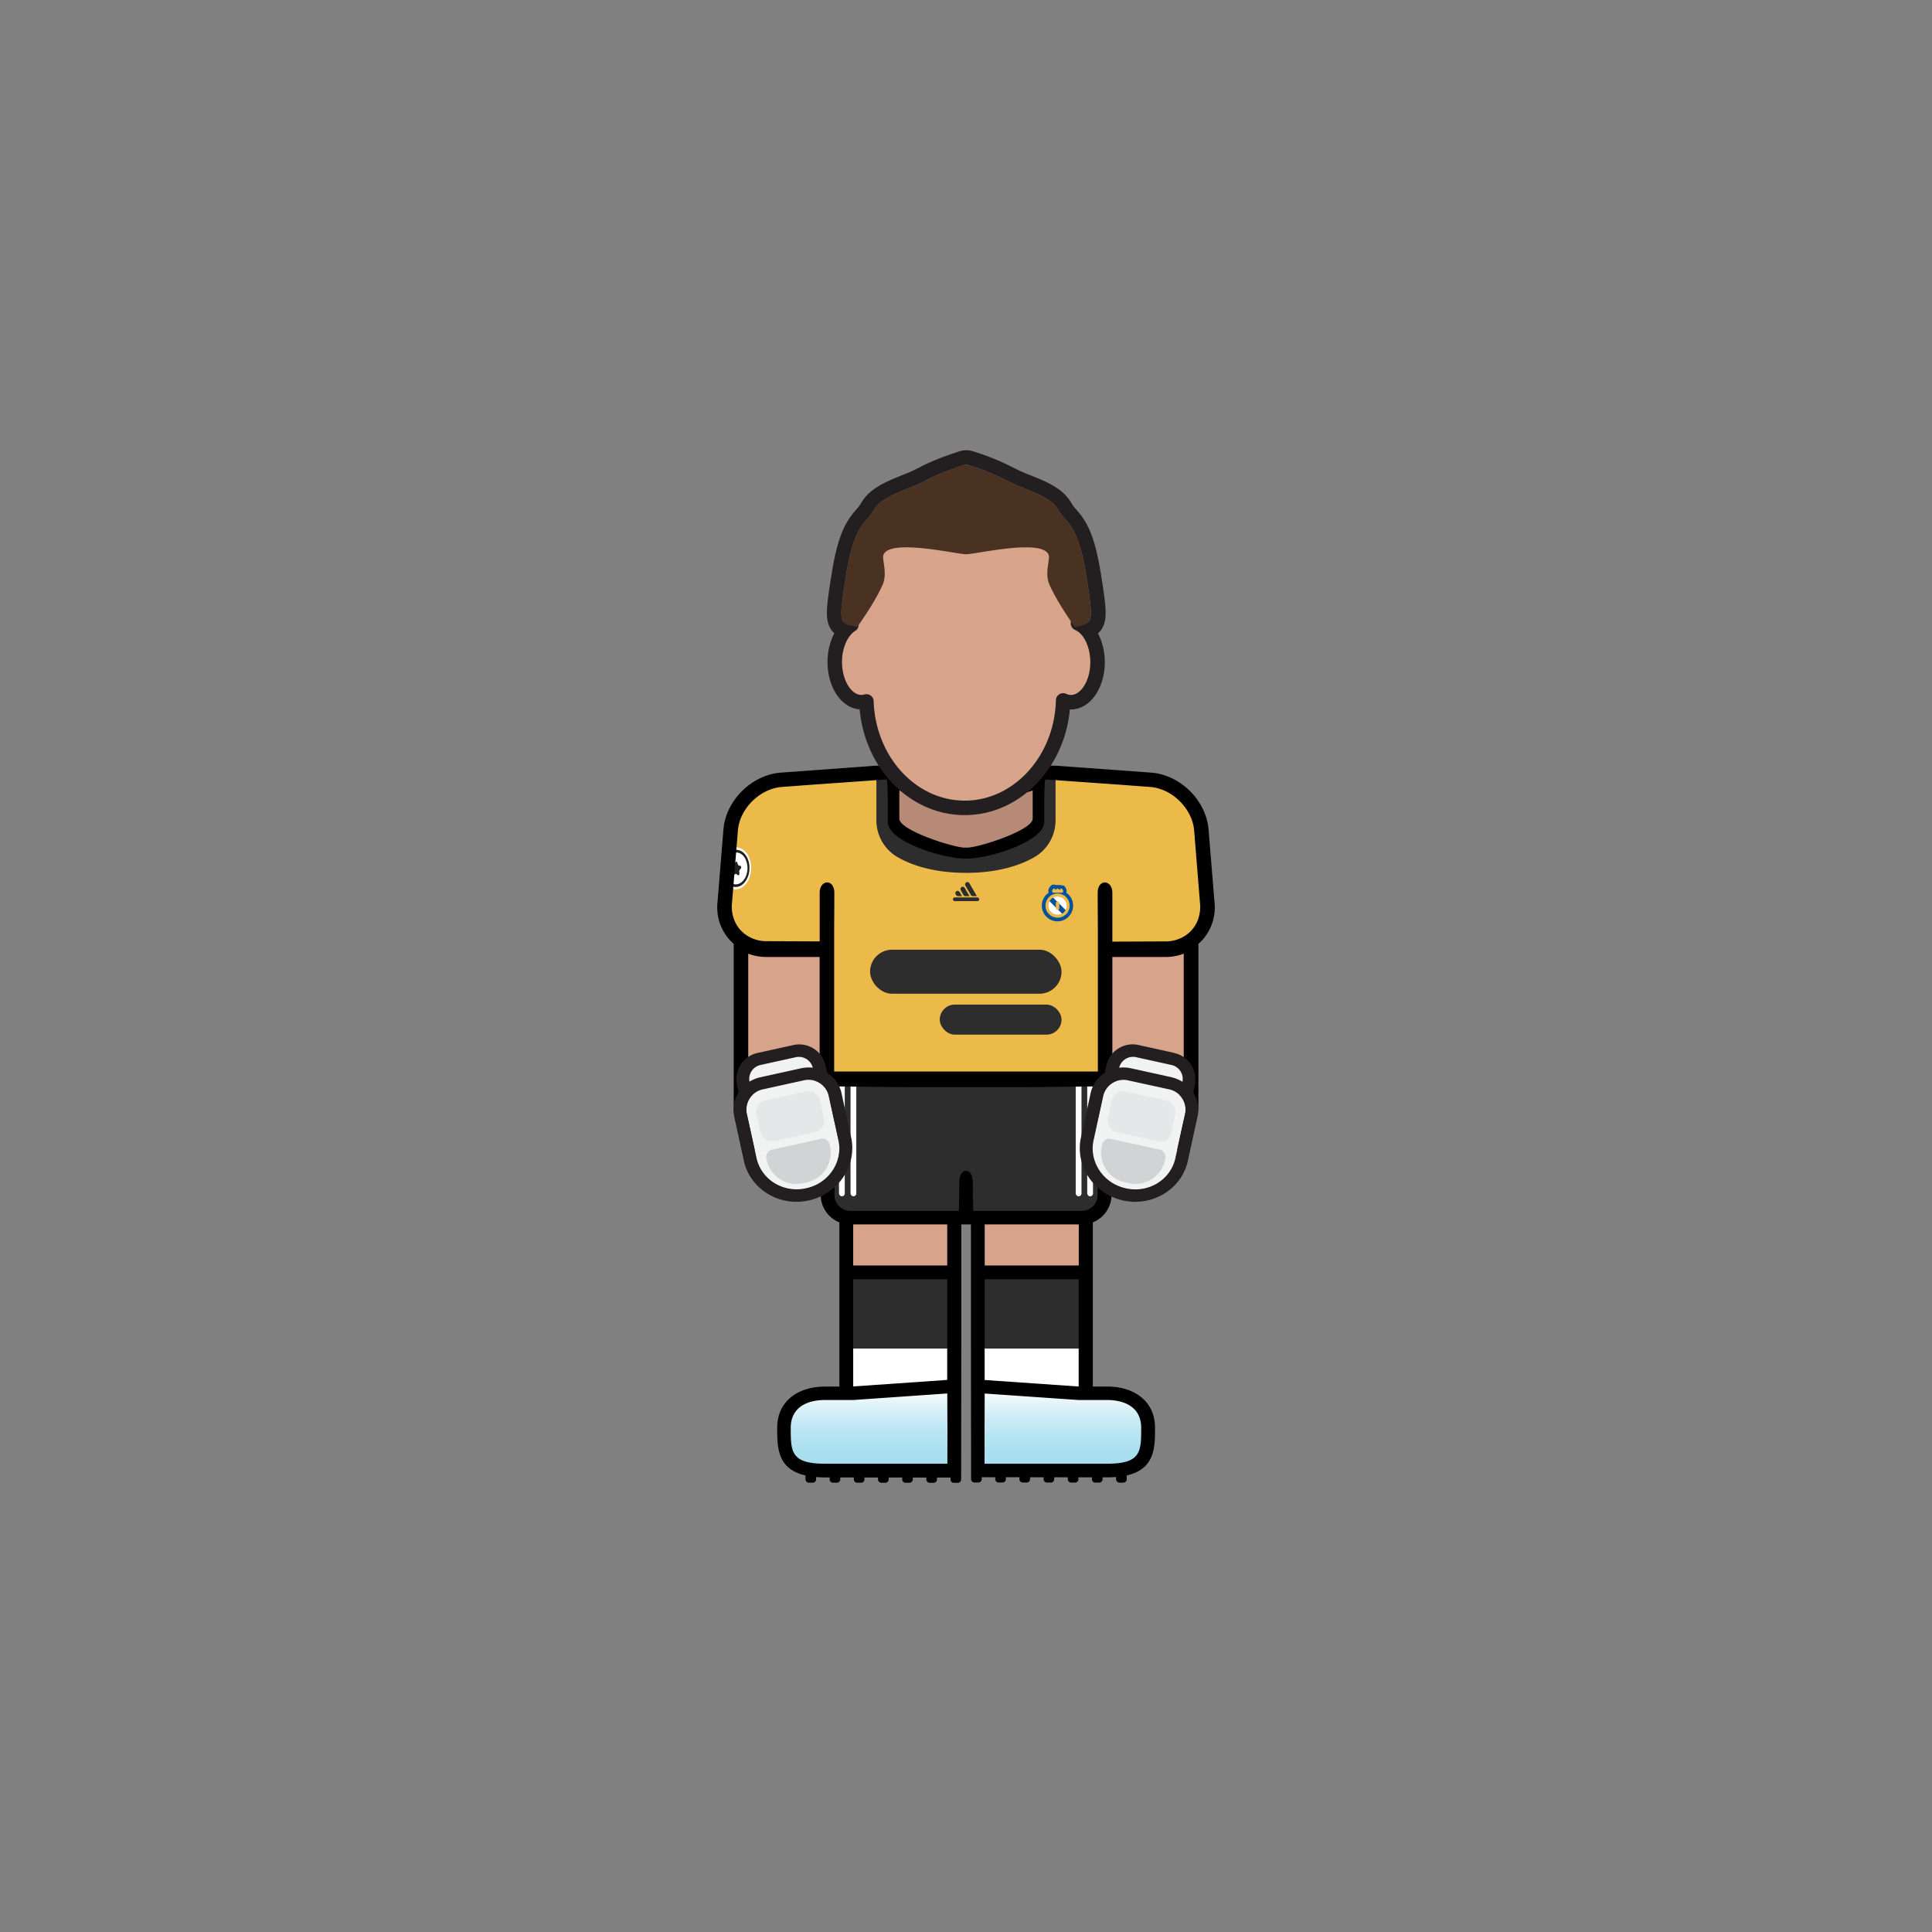 <svg id="player" xmlns="http://www.w3.org/2000/svg" xmlns:xlink="http://www.w3.org/1999/xlink" viewBox="0 0 800 800"><rect x="0" y="0" width="800" height="800" fill="#808080" stroke="none"/><defs><linearGradient id="linear-gradient" x1="359.88" y1="575.04" x2="359.88" y2="608.04" gradientUnits="userSpaceOnUse"><stop offset="0" stop-color="#fff"/><stop offset=".13" stop-color="#eaf7fb"/><stop offset=".36" stop-color="#ccecf6"/><stop offset=".58" stop-color="#b6e4f2"/><stop offset=".8" stop-color="#a9dff0"/><stop offset="1" stop-color="#a5ddef"/></linearGradient><linearGradient id="linear-gradient-2" x1="440.06" y1="575.27" x2="440.06" y2="608.27" xlink:href="#linear-gradient"/><style>.cls-1{fill:#d8a38b}.cls-4{fill:#2d2d2d}.cls-5{fill:#fff}.cls-6{fill:#ecba49}.cls-7{fill:#00529f}.cls-8{fill:#231f20}.cls-12{fill:#f1f2f2}.cls-13{fill:#d1d3d4}.cls-14{fill:#e6e7e8}</style></defs><g id="skin"><path id="arm-left" class="cls-1" d="M305.93 387h36.78v72.4a18.39 18.39 0 01-18.39 18.39 18.39 18.39 0 01-18.39-18.39V387z"/><path id="arm-right" class="cls-1" d="M457.19 387H494v72.4a18.39 18.39 0 01-18.39 18.39 18.39 18.39 0 01-18.39-18.39V387z"/><path id="leg-left" class="cls-1" d="M349.88 497.02h45.67v45.67h-45.67z"/><path id="leg-right" class="cls-1" d="M404.78 497.02h45.67v45.67h-45.67z"/></g><g id="boots"><path id="left" fill="url(#linear-gradient)" d="M395.33 575.04H372.5l-22.83 1.97h-12.5l-7.5 2.53-5.25 8.5v9.83l1.91 4.17 3.84 4.05 6.33 1.95h58.83v-33z"/><path id="right" fill="url(#linear-gradient-2)" d="M404.61 575.27h22.83l22.83 1.97h12.5l7.5 2.53 5.25 8.5v9.83l-1.91 4.17-3.84 4.05-6.33 1.95h-58.83v-33z"/></g><g id="socks"><g id="socks-2" data-name="socks"><path id="left-2" data-name="left" class="cls-4" d="M349.88 527h45.67v48.04h-45.67z"/><path id="right-2" data-name="right" class="cls-4" d="M404.38 527h45.67v48.04h-45.67z"/></g><path class="cls-5" d="M350.42 558.41h44.91v16.85h-44.91zm54.34 0h44.91v16.85h-44.91z" id="details"/></g><g id="shorts"><path id="shorts-2" data-name="shorts" class="cls-4" d="M341.67 447.54h116.49v47a9.95 9.95 0 01-9.95 9.95h-96.6a9.95 9.95 0 01-9.95-9.95v-47z"/><g id="details-2" data-name="details"><g id="left-3" data-name="left"><rect class="cls-5" x="347.41" y="447.54" width="2.39" height="47.83" rx="1.19" ry="1.19"/><rect class="cls-5" x="352.19" y="447.54" width="2.39" height="47.83" rx="1.19" ry="1.19"/></g><g id="right-3" data-name="right"><rect class="cls-5" x="445.43" y="447.54" width="2.39" height="47.83" rx="1.19" ry="1.19"/><rect class="cls-5" x="450.2" y="447.54" width="2.39" height="47.83" rx="1.19" ry="1.19"/></g></g></g><g id="shirt"><path id="shirt-2" data-name="shirt" class="cls-6" d="M369.5 319.8l-48.29 2.99-11.36 6.25-6.83 10.1-3.31 40.73 5.17 7.67 7.66 4.67h29.5l.17 54h114.83v-53.5l29.34-.17 7.01-4 6.99-10.5-3.4-37.33-6.83-11.84-9.77-6.08-49.84-2.99-1 21.24-6.5 6.5-11.16 3.48-11.88 2.02-15.46-3.17-11-5.66-3.66-3.84-.38-20.57z"/><g id="details-3" data-name="details"><g id="crest-real-madrid-03"><path class="cls-7" d="M437.92 381.51a6.5 6.5 0 01-3.71-11.85 2.18 2.18 0 01-.11-.69v-.29a3.48 3.48 0 011-1.86 1.64 1.64 0 012-.34 12.08 12.08 0 013.47.28 3.56 3.56 0 011.09 1.92v.29a2.15 2.15 0 01-.11.69 6.5 6.5 0 01-3.71 11.85zm-1.34-10.36a4.08 4.08 0 102.68 0z"/><path class="cls-7" d="M437.92 369.92A5.08 5.08 0 10443 375a5.08 5.08 0 00-5.08-5.08zm0 10.09a5 5 0 115-5 5 5 0 01-5 4.99z"/><circle class="cls-5" cx="437.92" cy="375" r="3.81"/><rect class="cls-7" x="436.87" y="369.92" width="2.1" height="10.16" rx="1.05" ry="1.05" transform="rotate(-45 437.92 374.998)"/><path class="cls-6" d="M437.92 370a5 5 0 105 5 5 5 0 00-5-5zm0 8.82a3.81 3.81 0 113.81-3.81 3.81 3.81 0 01-3.81 3.81z"/><rect class="cls-6" x="437.21" y="373.21" width="1.42" height="3.59" rx=".71" ry=".71"/><path class="cls-6" d="M440.24 369a2 2 0 00-.59-1.06l-.07-.06a.12.12 0 00-.17 0l-.2.2a.69.69 0 01-.49.2.69.69 0 01-.49-.2l-.2-.2a.12.12 0 00-.17 0l-.2.2a.69.69 0 01-.49.2.69.69 0 01-.49-.2l-.2-.2a.12.12 0 00-.17 0l-.07.06a2 2 0 00-.59 1.06.67.67 0 00.67.67h3.29a.67.67 0 00.67-.67z"/></g><g id="adidas"><rect id="bottom" class="cls-4" x="394.58" y="371.61" width="10.92" height="1.54" rx=".77" ry=".77"/><path class="cls-4" d="M400.09 365.36a1 1 0 00-.35 1.31l2.24 3.9a1 1 0 00.83.48h1.68l-3.09-5.33a1 1 0 00-1.31-.36zm-1.91 1.93a1 1 0 00-.35 1.3l1.1 2a1 1 0 00.84.49h1.67l-1.94-3.39a1 1 0 00-1.32-.4zm-2.11 1.71a1 1 0 00-.36 1.3l.15.27a1 1 0 00.84.5h1.66l-1-1.71a1 1 0 00-1.29-.36z"/></g><g id="sponsor-siemens"><rect class="cls-4" x="360.27" y="393.25" width="79.29" height="18.23" rx="9.12" ry="9.12"/><rect class="cls-4" x="389.13" y="415.98" width="50.43" height="12.44" rx="6.22" ry="6.22"/></g><path class="cls-4" d="M429.84 320.64l-.75 17.67-1.8 7.18-8.73 4.67-18.56 3.72-18.54-3.71-8.73-4.67-1.8-7.18-.75-17.67-7.29.69v18.33A17.61 17.61 0 00371.8 355c5.88 3.35 15.09 6.42 28.2 6.43 13.11 0 22.32-3.08 28.2-6.43a17.61 17.61 0 008.88-15.31v-18.36z"/><g id="logo-champions-league"><ellipse class="cls-5" cx="304.78" cy="359.59" rx="8.66" ry="6.25" transform="rotate(-87.81 304.79 359.595)"/><ellipse class="cls-5" cx="304.78" cy="359.59" rx="7.15" ry="5.17" transform="rotate(-87.81 304.79 359.595)"/><path class="cls-8" d="M304.49 367.29c-3.06-.12-5.42-3.66-5.26-7.91s2.79-7.6 5.85-7.48 5.42 3.66 5.26 7.91-2.79 7.6-5.85 7.48zM305 353c-2.63-.1-4.88 2.78-5 6.42s1.89 6.68 4.51 6.78 4.88-2.78 5-6.42-1.85-6.69-4.51-6.78z"/><path class="cls-8" d="M305.3 357.17l.26.82a.51.51 0 00.34.37l.64.15c.38.09.51.75.22 1.12l-.49.61a.82.82 0 00-.16.57l.08.89c0 .53-.37.92-.71.66l-.56-.44a.36.36 0 00-.44 0l-.59.4c-.35.24-.74-.18-.66-.71l.14-.88a.82.82 0 00-.11-.58l-.44-.64c-.26-.39-.09-1 .3-1.1l.65-.1a.51.51 0 00.37-.34l.32-.79a.43.43 0 01.84-.01z"/></g></g></g><path id="neck" fill="#b78977" d="M427.63 345.26l-27.59 8.62-28.6-9.62-1.92-23.62h61.04l-2.93 24.62z"/><path d="M502.88 373.43l-2.47-30.36c-1.19-11.87-11.83-22.25-23.72-23.14l-37.14-2.71c-4.07-.45-20.52-.09-39.55.53-19-.62-35.48-1-39.55-.53l-37.14 2.71c-11.89.89-22.53 11.27-23.72 23.14l-2.47 30.36a20.15 20.15 0 005 15.74 19.92 19.92 0 001.69 1.64v66.36c0 12.81 9.32 23.22 20.78 23.22a19.8 19.8 0 0015.25-7.39v21.79a12.23 12.23 0 007.74 11.36v68h-5.93c-10.93 0-19.83 5.8-19.83 17.11 0 8.06 0 17 11.72 19.7v1.6a1.38 1.38 0 001.38 1.38h1.63a1.38 1.38 0 001.38-1.37v-.95c1.16.09 2.39.15 3.73.15h1.89v.8a1.38 1.38 0 001.38 1.38h1.63a1.38 1.38 0 001.38-1.37v-.8h5.62v.8a1.38 1.38 0 001.38 1.38h1.63a1.38 1.38 0 001.38-1.37v-.8h5.62v.8a1.38 1.38 0 001.38 1.38h1.63a1.38 1.38 0 001.38-1.37v-.8h5.62v.8a1.38 1.38 0 001.38 1.38h1.63a1.38 1.38 0 001.38-1.37v-.8h5.62v.8a1.38 1.38 0 001.38 1.38h1.63a1.38 1.38 0 001.38-1.37v-.8h5.62v.8a1.38 1.38 0 001.38 1.38h1.63a1.38 1.38 0 001.38-1.37v-.81l.06-55.45V507h4v49.21l.06 54.67v1.6a1.38 1.38 0 001.38 1.38h1.63a1.38 1.38 0 001.38-1.37v-.8h5.62v.8a1.38 1.38 0 001.38 1.38h1.63a1.38 1.38 0 001.38-1.37v-.8h5.62v.8a1.38 1.38 0 001.38 1.38h1.63a1.38 1.38 0 001.38-1.37v-.8h5.62v.8a1.38 1.38 0 001.38 1.38h1.63a1.38 1.38 0 001.38-1.37v-.8h5.62v.8a1.38 1.38 0 001.38 1.38h1.63a1.38 1.38 0 001.38-1.37v-.8h5.62v.8a1.38 1.38 0 001.38 1.38h1.63a1.38 1.38 0 001.38-1.37v-.8h1.89c1.33 0 2.57-.05 3.72-.15v.95a1.38 1.38 0 001.38 1.38h1.63a1.38 1.38 0 001.38-1.37v-1.6c11.71-2.68 11.72-11.64 11.72-19.7 0-11.3-8.89-17.11-19.83-17.11h-5.93v-68a12.23 12.23 0 007.74-11.36V473a19.8 19.8 0 0015.21 7.42c11.46 0 20.78-10.42 20.78-23.22v-66.39a19.92 19.92 0 001.69-1.64 20.15 20.15 0 004.95-15.74zm-130.49-46.18c3.46 1.84 15.64 2.07 27.61 1.79 12 .28 24.15 0 27.61-1.79V339c0 4.8-22.42 12-27.23 12l-.38-.08-.38.08c-4.8 0-27.23-7.19-27.23-12zm-33 75.43v55c0 9.5-6.63 17.22-14.78 17.22s-14.78-7.73-14.78-17.22V394.9a21.08 21.08 0 007.47 1.36h22.09zm52.9 203.42h-50.64c-14.22 0-14.22-5-14.22-14.89 0-8.21 6.38-11.5 14.22-11.5h11.67l38.93-2.71.06 15.37zm-38.74-76.4h38.67v41.7l-38.67 2.68h-.26V529.7zm-.26-5.74V507h38.94v17h-38.91zm104.77 55.75h.26c7.84 0 14.22 3.29 14.22 11.5 0 9.91 0 14.89-14.22 14.89h-50.64v-13.7l.06-15.37 38.93 2.69h11.42zm-11.67-50h.26v44.4h-.26l-38.67-2.68V529.7zM407.75 524v-17h38.95v17h-38.95zm46.84-73.77h-.07v44.58a6.6 6.6 0 01-6.58 6.58H403s-.11-3.73-.16-8.75v-2.79c0-3.51-1.41-5.09-2.82-5-1.41-.09-2.82 1.49-2.82 5v2.79c0 5-.16 8.75-.16 8.75H352.1a6.6 6.6 0 01-6.58-6.58v-44.63h-.07v-.33l30.24.33h48.69l30.24-.33zm35.57 7.51c0 9.5-6.63 17.22-14.78 17.22s-14.78-7.73-14.78-17.22v-61.48h22.09a21.08 21.08 0 007.47-1.36zm6-77.21a13.53 13.53 0 01-6 7.29 14.69 14.69 0 01-7.47 2l-22.09.09v-20.19c0-5.56-6.07-5.94-6.07 0s.07 14.37.07 14.37v59.59H345.41v-59.61s.07-8.46.07-14.37-6.07-5.54-6.07 0v20.11l-22.09-.09a14.69 14.69 0 01-7.47-2 13.53 13.53 0 01-6-7.29 14.89 14.89 0 01-.75-6.46l2.47-30.36c.89-9 9.23-17.08 18.2-17.75l11.12-.83 32.22-2.29c.68.54.48 17.49.48 17.49 0 8.43 23.34 15.29 31.77 15.29h1.3c8.43 0 31.77-6.86 31.77-15.29 0 0-.2-16.95.48-17.49l32.22 2.29 11.12.83c9 .67 17.3 8.8 18.2 17.75L496.9 374a14.89 14.89 0 01-.75 6.48z" id="border"/><g id="head"><path class="cls-8" d="M400.06 192.42a3 3 0 01.88.13 95.24 95.24 0 0115.43 6.19c7.72 4.24 18.5 6.25 22 12.63 2.95 5.37 7.88 5 11.38 26.75s2.5 19.63-4.62 21.5c0 0-7.29-10-10.58-17.62-2-4.71.31-10.23-.25-12.08-.75-2.49-4.63-3.3-9.55-3.3-9.21 0-22.05 2.85-24.7 2.88-2.64 0-15.48-2.88-24.7-2.88-4.91 0-8.8.81-9.55 3.3-.56 1.85 1.79 7.38-.25 12.08-3.29 7.59-10.58 17.63-10.58 17.63-7.12-1.87-8.12.25-4.62-21.5s8.43-21.38 11.38-26.75c3.5-6.37 14.22-8.36 22-12.62 5.12-2.8 12.91-5.37 15.5-6.19a3 3 0 01.89-.14m0-6a9 9 0 00-2.7.42c-3.16 1-11.09 3.64-16.58 6.65a72.19 72.19 0 01-7.45 3.33c-6.65 2.69-13.52 5.47-16.92 11.67a13.52 13.52 0 01-1.8 2.34c-4 4.58-7.56 9.72-10.24 26.34-1.82 11.3-2.37 15.92-1.84 19.32 1 6.67 6.34 7.88 9.19 8.53.51.12 1.06.24 1.67.4a6 6 0 006.38-2.28c.31-.43 7.72-10.66 11.23-18.76 1.87-4.3 1.39-8.57 1-11.57a24.09 24.09 0 013.34-.2c5.58 0 13.06 1.21 18 2a59.74 59.74 0 006.38.86h.65a59.75 59.75 0 006.38-.86c4.95-.8 12.43-2 18-2a24.1 24.1 0 013.34.2c-.44 3-.92 7.27 1 11.57 3.51 8.1 10.92 18.33 11.23 18.76a6 6 0 006.38 2.28c.6-.16 1.16-.29 1.67-.4 2.85-.65 8.16-1.87 9.19-8.53.53-3.4 0-8-1.84-19.32-2.68-16.63-6.22-21.77-10.24-26.34a13.52 13.52 0 01-1.8-2.34c-3.4-6.2-10.29-9-17-11.68a71.63 71.63 0 01-7.42-3.32 102.34 102.34 0 00-16.55-6.67 9 9 0 00-2.64-.4z"/><path id="skin-2" data-name="skin" class="cls-1" d="M446.38 258.1c0-.91.08-1.81.08-2.73 0-30.51-21.06-55.25-47-55.25s-47 24.74-47 55.25c0 1.11 0 2.21.1 3.31-4 2.46-6.9 8.44-6.9 15.43 0 9.19 4.93 16.64 11 16.64a7.47 7.47 0 002.1-.31c.82 24.5 18.74 44.08 40.73 44.08s40.12-19.81 40.74-44.5a7.65 7.65 0 003.25.74c6.08 0 11-7.45 11-16.64-.05-7.65-3.48-14.06-8.1-16.02z"/><path id="border-2" data-name="border" d="M446.38 258.1c0-.91.08-1.81.08-2.73 0-30.51-21.06-55.25-47-55.25s-47 24.74-47 55.25c0 1.11 0 2.21.1 3.31-4 2.46-6.9 8.44-6.9 15.43 0 9.19 4.93 16.64 11 16.64a7.47 7.47 0 002.1-.31c.82 24.5 18.74 44.08 40.73 44.08s40.12-19.81 40.74-44.5a7.65 7.65 0 003.25.74c6.08 0 11-7.45 11-16.64-.05-7.65-3.48-14.06-8.1-16.02z" fill="none" stroke="#231f20" stroke-linecap="round" stroke-linejoin="round" stroke-width="6"/><path d="M449.75 238.12c-3.5-21.75-8.43-21.38-11.37-26.75-3.5-6.37-14.28-8.39-22-12.62a95.24 95.24 0 00-15.43-6.19 3 3 0 00-1.77 0c-2.59.82-10.38 3.38-15.5 6.19-7.78 4.26-18.5 6.25-22 12.63-2.95 5.37-7.87 5-11.37 26.75s-2.5 19.63 4.63 21.5c0 0 7.29-10 10.58-17.62 2-4.71-.31-10.23.25-12.08 2.16-7.14 30.19-.46 34.25-.42 4.06 0 32.09-6.73 34.25.42.56 1.85-1.79 7.38.25 12.08 3.29 7.59 10.58 17.63 10.58 17.63 7.15-1.89 8.15.23 4.65-21.52z" fill="#4a3222"/></g><g id="asset-glove"><path class="cls-12" d="M467.85 439.1h15a5.93 5.93 0 015.93 5.93v9.77a6.43 6.43 0 01-6.43 6.43h-14a6.43 6.43 0 01-6.43-6.43V445a5.93 5.93 0 015.93-5.93z" transform="rotate(12.42 475.285 450.06)"/><path class="cls-8" d="M485 440.95a5.93 5.93 0 014.66 7l-2.15 9.79a6.43 6.43 0 01-7.76 4.74l-13.43-3a6.43 6.43 0 01-5.05-7.56l2.15-9.79a5.93 5.93 0 017.15-4.37l14.43 3.19m1.1-5l-14.42-3.18a11.17 11.17 0 00-13.52 8.23l-2.16 9.78a11.68 11.68 0 009.16 13.71l13.43 3a11.68 11.68 0 0014.07-8.59l2.15-9.79a11.17 11.17 0 00-8.77-13.12z"/><path class="cls-12" d="M461.91 448.7h17.88a8.44 8.44 0 018.44 8.44v18.78a16.67 16.67 0 01-16.67 16.67h-1.41a16.67 16.67 0 01-16.67-16.67v-18.79a8.44 8.44 0 018.43-8.43z" transform="rotate(12.42 470.773 470.543)"/><path class="cls-8" d="M484 451.05a8.63 8.63 0 016.78 10.14l-4 18.33c-2 9-11.19 14.62-20.56 12.55-9.37-2.06-15.37-11-13.39-20l4-18.33a8.63 8.63 0 0110.41-6.35l16.76 3.66m1.1-5l-16.76-3.69c-7.61-1.68-15.11 2.9-16.72 10.21l-4 18.33c-2.62 11.74 5.18 23.48 17.38 26.18s24.29-4.67 26.87-16.41l4-18.33c1.61-7.3-3.27-14.61-10.88-16.29z"/><path class="cls-13" d="M458 473.62h20.74a3.06 3.06 0 013.06 3.06v.67a12.58 12.58 0 01-12.58 12.58h-1.71A12.58 12.58 0 01455 477.35v-.67a3.06 3.06 0 013.06-3.06z" transform="rotate(12.42 468.312 481.69)"/><rect class="cls-14" x="459.27" y="453.62" width="26.87" height="17.22" rx="4.6" ry="4.6" transform="rotate(12.42 472.604 462.16)"/></g><g id="asset-glove-2" data-name="asset-glove"><path class="cls-12" d="M317.59 439.1h14a6.43 6.43 0 016.43 6.43v9.77a5.93 5.93 0 01-5.93 5.93h-15a5.93 5.93 0 01-5.93-5.93v-9.77a6.43 6.43 0 016.43-6.43z" transform="rotate(167.58 324.593 450.169)"/><path class="cls-8" d="M315 440.95l14.42-3.18a5.93 5.93 0 017.15 4.37l2.15 9.79a6.43 6.43 0 01-5.05 7.56l-13.43 3a6.43 6.43 0 01-7.76-4.74l-2.15-9.79a5.93 5.93 0 014.66-7m-1.1-5a11.17 11.17 0 00-8.77 13.12l2.15 9.79a11.68 11.68 0 0014.07 8.59l13.43-3a11.68 11.68 0 009.23-13.68l-2.2-9.78a11.17 11.17 0 00-13.47-8.22l-14.42 3.18z"/><path class="cls-12" d="M328.4 448.7h1.41a16.67 16.67 0 0116.67 16.67v18.78a8.44 8.44 0 01-8.44 8.44h-17.87a8.44 8.44 0 01-8.44-8.44v-18.78a16.67 16.67 0 0116.67-16.67z" transform="rotate(167.58 329.103 470.648)"/><path class="cls-8" d="M316 451.05l16.76-3.69a8.63 8.63 0 0110.41 6.35l4 18.33c2 9-4 18-13.39 20-9.37 2.06-18.58-3.56-20.56-12.55l-4-18.33a8.63 8.63 0 016.78-10.11m-1.1-5c-7.61 1.68-12.49 9-10.88 16.29l4 18.33c2.59 11.74 14.64 19.1 26.87 16.41s20.11-14.44 17.54-26.18l-4-18.33c-1.61-7.3-9.11-11.88-16.72-10.21l-16.76 3.69z"/><path class="cls-13" d="M330.71 473.62h1.71A12.58 12.58 0 01345 486.2v.67a3.06 3.06 0 01-3.06 3.06h-20.75a3.06 3.06 0 01-3.06-3.06v-.67a12.58 12.58 0 0112.58-12.58z" transform="rotate(167.58 331.55 481.782)"/><rect class="cls-14" x="313.83" y="453.62" width="26.87" height="17.22" rx="4.6" ry="4.6" transform="rotate(167.58 327.25 462.24)"/></g></svg>
